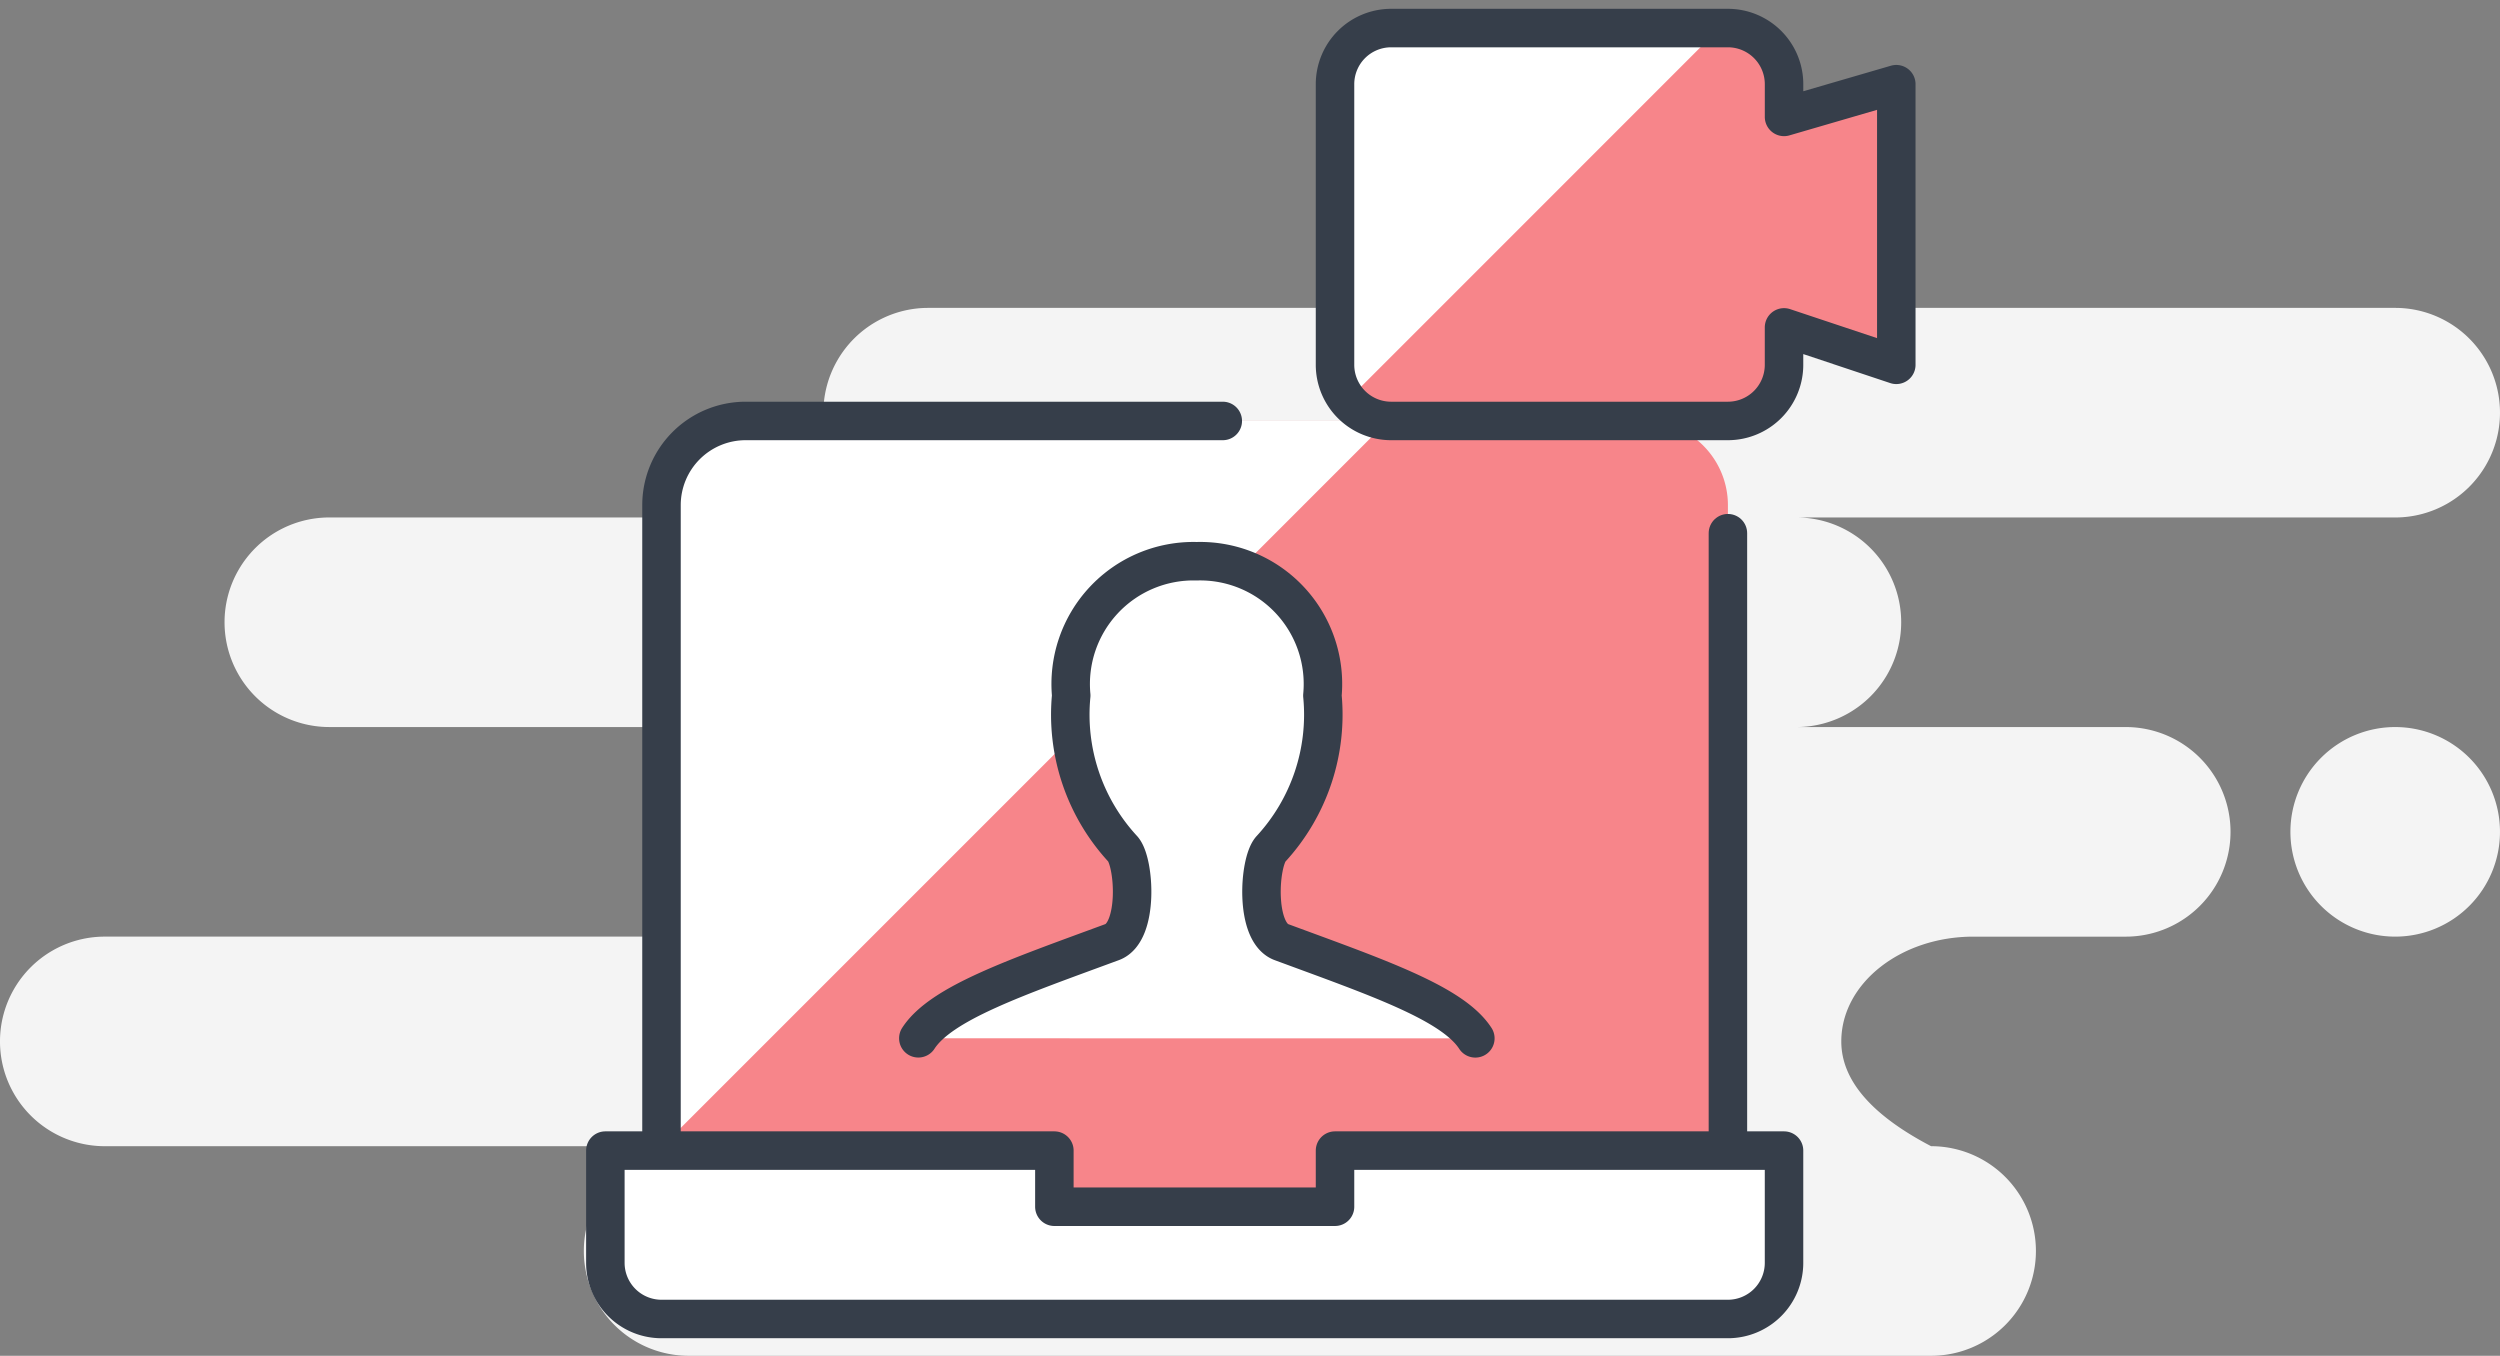 <svg xmlns="http://www.w3.org/2000/svg" xmlns:xlink="http://www.w3.org/1999/xlink" width="129.914" height="70.455" viewBox="0 0 129.914 70.455">
  <rect x="0" y="0" width="129.914" height="70.455" fill="#808080" stroke="none"/>
  <defs>
    <clipPath id="clip-path">
      <rect id="Rectangle_5181" data-name="Rectangle 5181" width="70" height="70" fill="#fff"/>
    </clipPath>
  </defs>
  <g id="Group_25615" data-name="Group 25615" transform="translate(0 8.427)">
    <path id="Background" d="M124.468,0a5.445,5.445,0,0,1,0,10.891H93.351a5.445,5.445,0,0,1,0,10.891h17.114a5.445,5.445,0,0,1,0,10.891h-7.915c-3.792,0-6.866,2.438-6.866,5.445q0,3.007,4.668,5.445a5.445,5.445,0,0,1,0,10.891H35.785a5.445,5.445,0,1,1,0-10.891H5.445a5.445,5.445,0,1,1,0-10.891H36.563a5.445,5.445,0,0,0,0-10.891H17.114a5.445,5.445,0,0,1,0-10.891H48.232A5.445,5.445,0,1,1,48.232,0Zm0,21.782a5.445,5.445,0,1,1-5.445,5.445A5.445,5.445,0,0,1,124.468,21.782Z" transform="translate(0 7.573)" fill="#f4f4f4" fill-rule="evenodd"/>
    <g id="meeting-laptop" transform="translate(30 -8.427)" clip-path="url(#clip-path)">
      <path id="Path_50975" data-name="Path 50975" d="M1.5,48.333V11.875A4.375,4.375,0,0,1,5.875,7.5H52.542a4.375,4.375,0,0,1,4.375,4.375V48.333Z" transform="translate(2.875 14.375)" fill="#f7858a"/>
      <path id="Path_50976" data-name="Path 50976" d="M39.236,7.5H5.875A4.375,4.375,0,0,0,1.5,11.875V45.236Z" transform="translate(2.875 14.375)" fill="#fff"/>
      <path id="Path_50977" data-name="Path 50977" d="M1.5,45.417V11.875A4.375,4.375,0,0,1,5.875,7.5H30.667" transform="translate(2.875 14.375)" fill="none" stroke="#363e4a" stroke-linecap="round" stroke-linejoin="round" stroke-width="2"/>
      <path id="Path_50978" data-name="Path 50978" d="M20.5,9.5V41.583" transform="translate(39.292 18.208)" fill="none" stroke="#363e4a" stroke-linecap="round" stroke-linejoin="round" stroke-width="2"/>
      <path id="Path_50979" data-name="Path 50979" d="M38.417,20.5v2.917H23.833V20.5H.5v5.833A2.917,2.917,0,0,0,3.417,29.25H58.833a2.917,2.917,0,0,0,2.917-2.917V20.5Z" transform="translate(0.958 39.292)" fill="#fff" stroke="#363e4a" stroke-linecap="round" stroke-linejoin="round" stroke-width="2"/>
      <path id="Path_50980" data-name="Path 50980" d="M35.021,34.793c-1.19-1.837-5.136-3.173-10.077-5-1.4-.519-1.167-4.159-.548-4.839a10.3,10.3,0,0,0,2.677-7.974A6.381,6.381,0,0,0,20.543,10a6.382,6.382,0,0,0-6.522,6.977,10.284,10.284,0,0,0,2.68,7.974c.615.68.846,4.32-.548,4.839-4.958,1.829-8.89,3.165-10.077,5" transform="translate(11.646 19.165)" fill="#fff"/>
      <path id="Path_50981" data-name="Path 50981" d="M35.021,34.793c-1.19-1.837-5.136-3.173-10.077-5-1.4-.519-1.167-4.159-.548-4.839a10.3,10.3,0,0,0,2.677-7.974A6.381,6.381,0,0,0,20.543,10a6.382,6.382,0,0,0-6.522,6.977,10.284,10.284,0,0,0,2.68,7.974c.615.68.846,4.32-.548,4.839-4.958,1.829-8.89,3.165-10.077,5" transform="translate(11.646 19.165)" fill="none" stroke="#363e4a" stroke-linecap="round" stroke-linejoin="round" stroke-width="2"/>
      <path id="Path_50982" data-name="Path 50982" d="M42.667,3.417l-5.833,1.7v-1.7A2.917,2.917,0,0,0,33.917.5h-17.5A2.917,2.917,0,0,0,13.5,3.417V18a2.917,2.917,0,0,0,2.917,2.917h17.5A2.917,2.917,0,0,0,36.833,18V16.055L42.667,18Z" transform="translate(25.875 0.958)" fill="#f7858a"/>
      <path id="Path_50983" data-name="Path 50983" d="M16.417.5A2.917,2.917,0,0,0,13.5,3.417V18a2.867,2.867,0,0,0,.683,1.808L33.488.5Z" transform="translate(25.875 0.958)" fill="#fff"/>
      <path id="Path_50984" data-name="Path 50984" d="M42.667,3.417l-5.833,1.7v-1.7A2.917,2.917,0,0,0,33.917.5h-17.5A2.917,2.917,0,0,0,13.5,3.417V18a2.917,2.917,0,0,0,2.917,2.917h17.5A2.917,2.917,0,0,0,36.833,18V16.055L42.667,18Z" transform="translate(25.875 0.958)" fill="none" stroke="#363e4a" stroke-linecap="round" stroke-linejoin="round" stroke-width="2"/>
    </g>
  </g>
</svg>
